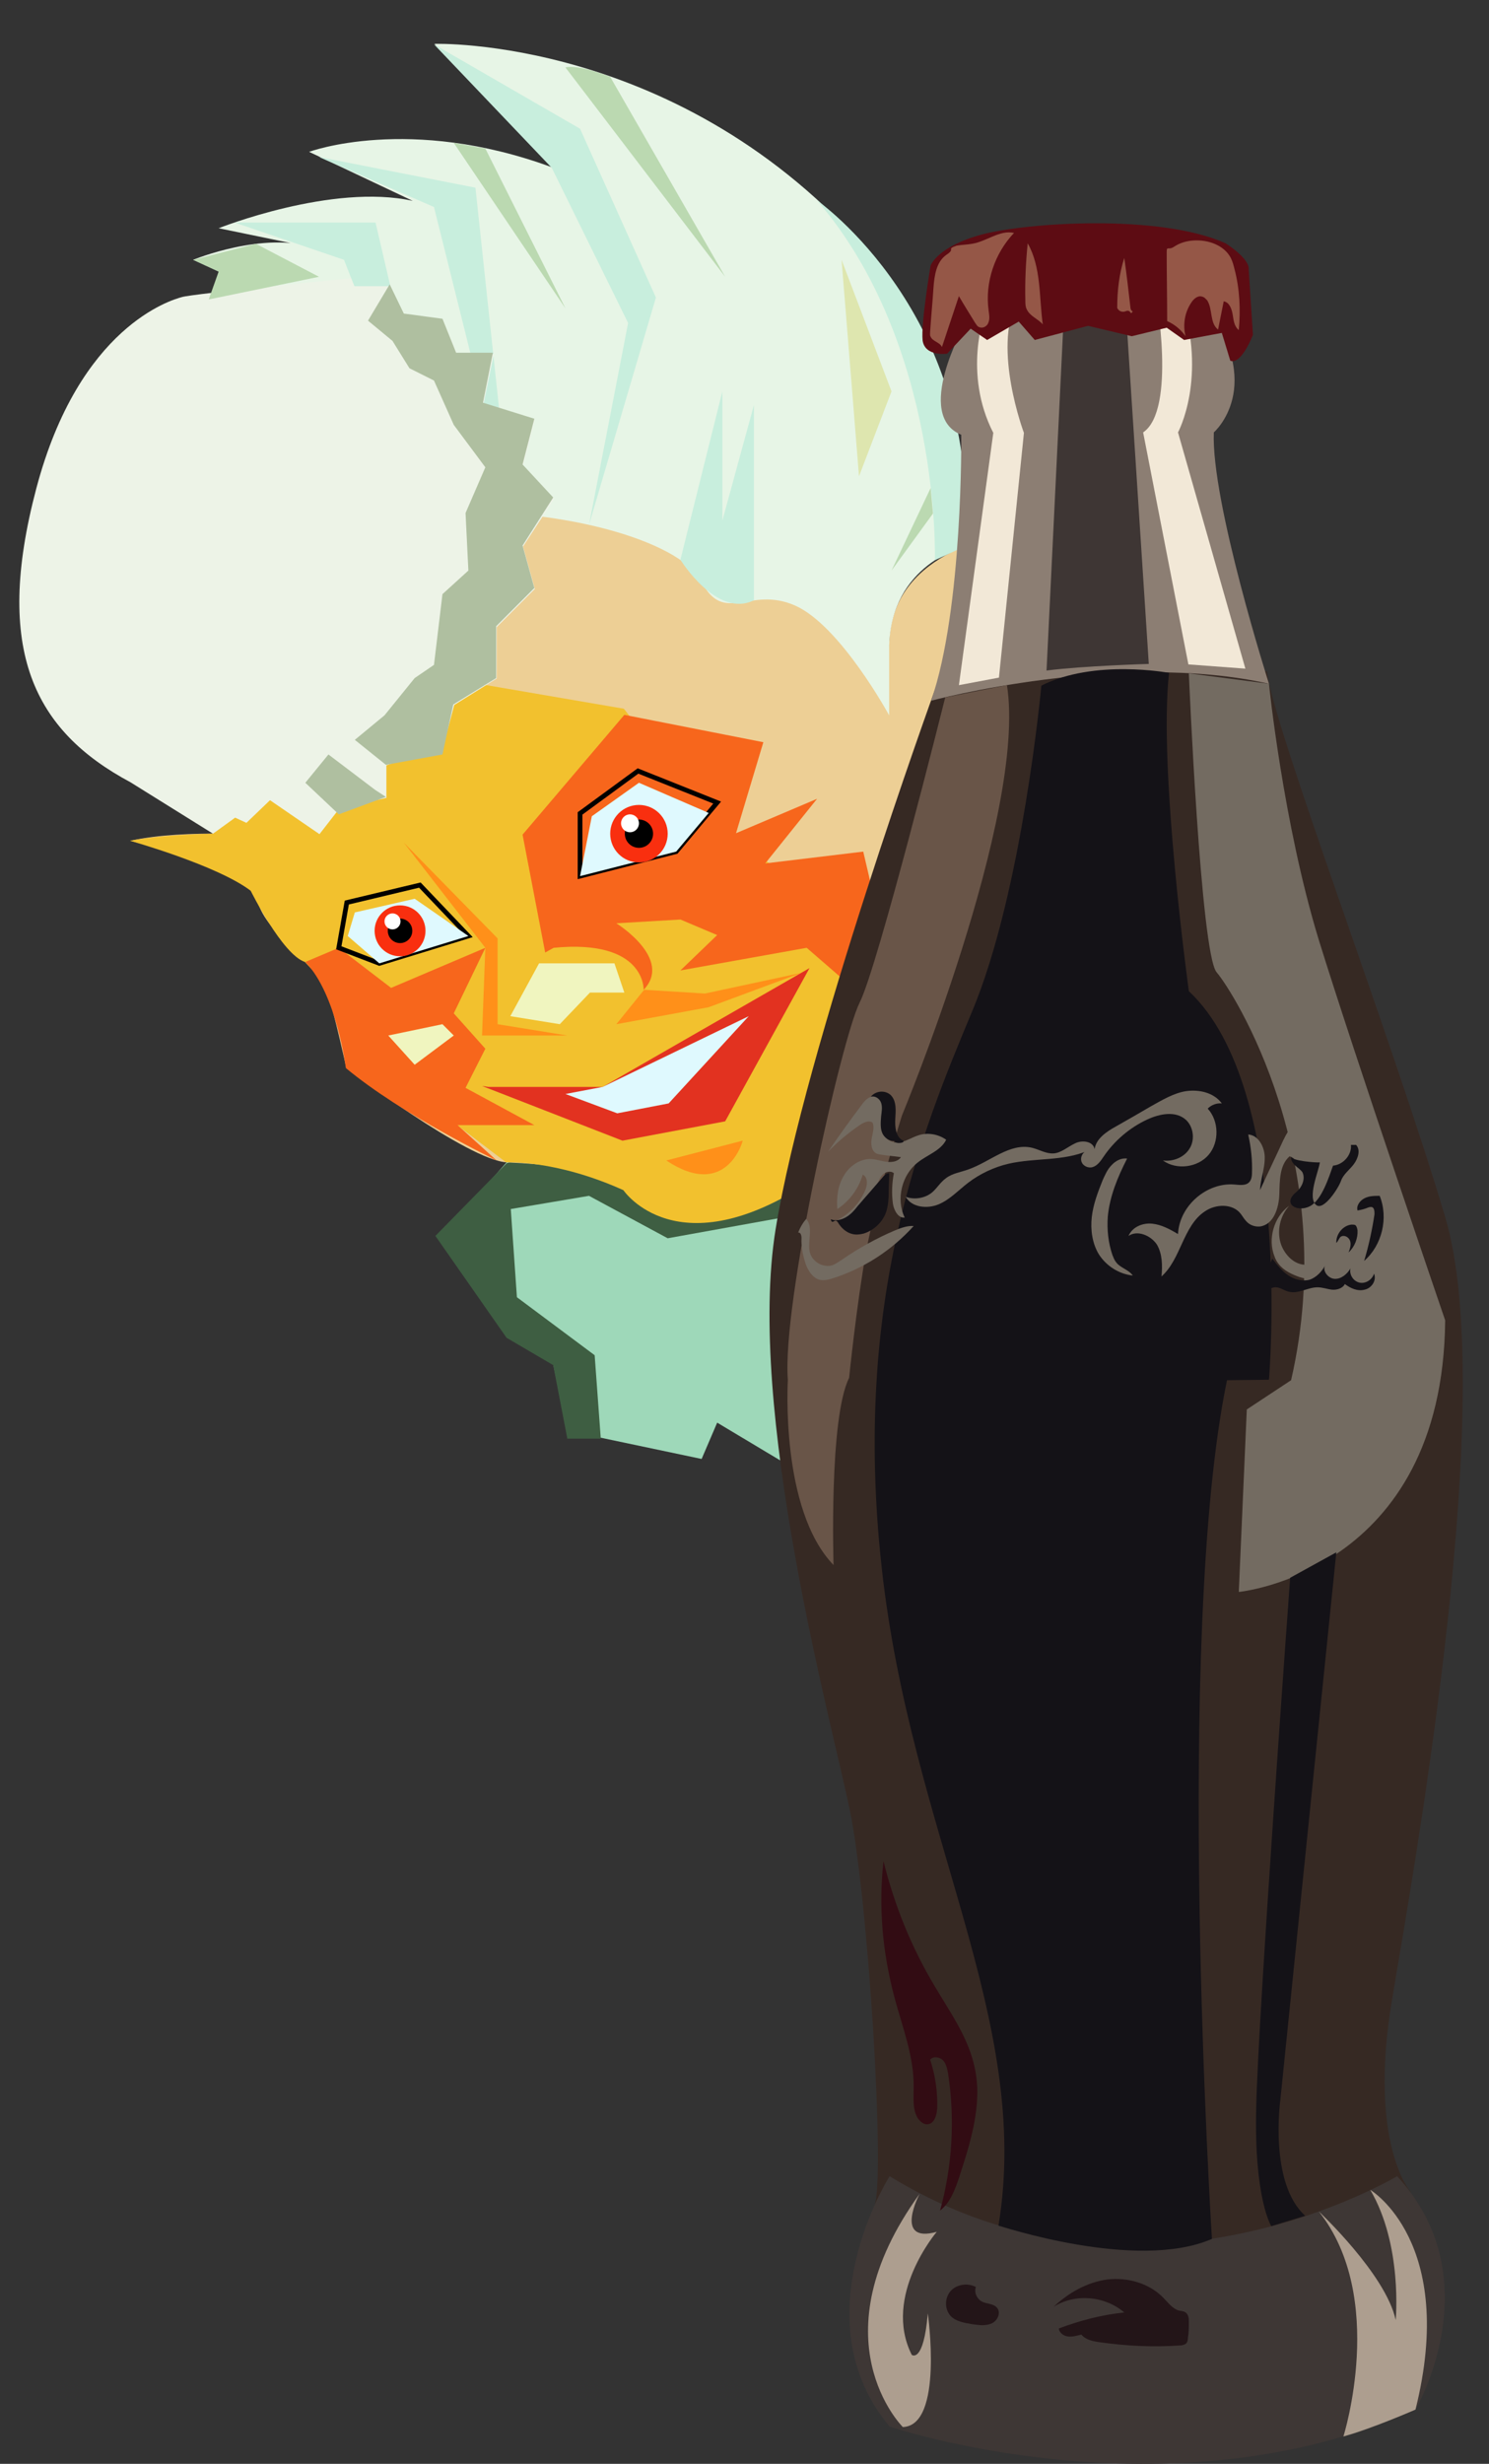 <?xml version="1.0" encoding="utf-8"?>
<!-- Generator: Adobe Illustrator 18.1.1, SVG Export Plug-In . SVG Version: 6.00 Build 0)  -->
<svg version="1.1" id="Layer_1" xmlns="http://www.w3.org/2000/svg" xmlns:xlink="http://www.w3.org/1999/xlink" x="0px" y="0px"
	 viewBox="0 0 316 522.5" enable-background="new 0 0 316 522.5" xml:space="preserve">
<rect x="0" y="0" width="316" height="522.5" fill="#333333" stroke="none"/>
<g>
	<path fill="#9ED8B9" d="M107.5,246.5l-13.6,15.4l13.6,21.6l9.9,5.8l3,14.1l28.5,6l3.3-7.7l26.4,15.8l-5.2-77.5
		C173.4,240.2,134.2,225.7,107.5,246.5z"/>
	<path fill="#3E5E42" d="M167.2,258l-25.5,4.6l-16.7-9l-16.6,2.8l1.3,18.7l16.5,12.3l1.3,17.7h-7.1l-3-15.6l-9.9-5.8l-15.1-21.6
		l15.1-15.4C107.5,246.5,165.1,230.2,167.2,258z"/>
	<path fill="#EDCF95" d="M69.3,178.3c0,0-10-1.3-21.2-1.5c-7.1-0.1-14.6,0.2-20.4,1.5c0,0,25.4,6.2,27,12.9
		c1.7,6.7,12.9,13.7,14.6,18.7c1.7,5,4.2,16.6,4.2,16.6s25.8,19.6,34.1,20s20.4,1.2,27.5,7.9c7.1,6.7,20.8,6.2,37.4-4.2
		c16.6-10.4,41.2-49.5,42-75.3c0.8-25.8,7.5-62.4,2.1-62c-5.4,0.4-27.9,4.6-27.9,24.1l-32.9-31.6l-72-15.4l-35.8,82
		C48,172.1,33.5,186.6,69.3,178.3z"/>
	<path fill="#E7F5E6" d="M188.7,137.1v14.6c0,0-10.4-19.1-20-23.3c-9.6-4.2-15,4.2-19.8-5s-31-15.4-50.1-14.6
		c-19.1,0.8-54.5-45.3-54.5-45.3l5-4.6L41,55.1c0,0,15-6.2,25.8-2.5l-20.4-4.2c0,0,24.1-9.6,41.2-5.8l-22-10.4
		c0,0,21.2-7.9,51.6,3.3l-25-26.2c0,0,52.4-1.7,92.4,44.5c0,0,22.1,25.4,20.2,62C204.7,115.9,189.1,119.6,188.7,137.1z"/>
	<path fill="#C8EEDD" d="M160,127.3V85.9l-6.7,24.5V83l-8.9,35.7C144.4,118.7,152.1,131.2,160,127.3z"/>
	<polygon fill="#C8EEDD" points="92.1,9.4 117.1,35.6 133.3,68.5 125,111.3 139.2,63.1 123.1,27.3 	"/>
	<polygon fill="#C8EEDD" points="67.7,33.3 92.1,43.9 108.3,108.9 100.9,39.8 	"/>
	<polygon fill="#C8EEDD" points="49.8,47.2 73,55.1 93.9,108.2 79.7,47.2 	"/>
	<path fill="#C8EEDD" d="M198.4,118.8c0,0,1.4-45.7-25-76.3c0,0,34.9,24.3,31.3,73.4L198.4,118.8z"/>
	<path fill="#F2C12E" d="M132.4,150.3l-38.5-6.6l-44.1,24.2l-4.7,8.9c0,0-10.2,0.1-17.5,1.5c0,0,18.5,5.2,25.6,10.6
		c0,0,6.7,13.5,11.5,15.1l32.3,34.6l10.4,7.9c0,0,10.5-0.6,24.9,5.9c0,0,11.4,17,40-2.1l13.9-40.4L172,188.7l-19.8-12.8L132.4,150.3
		z"/>
	<path fill="#F7661C" d="M115.7,202l-4.8-25l21.6-25.4l29.5,5.8l-5.8,19.3l17.2-7.3l-11,13.7l20.8-2.5l7.9,33.7l-18.7,35.8
		l10.8-38.7L171.2,201l-26.8,4.8l7.8-7.5l-7.8-3.3l-13.6,0.8c0,0,12.1,7.5,5.8,14.1c0,0,0.4-10.8-19.1-8.9"/>
	<path fill="#F7661C" d="M64.8,204l7.1-3l11.1,8.5l20-8.5l-6.7,13.9l6.7,7.5l-4.2,8.3l14.6,7.9H97.1l8.3,7.5c0,0-20-9.6-32-19.6
		C73.4,226.6,71.5,210.9,64.8,204z"/>
	<path fill="#EDF3E7" d="M27.7,165.9l17.5,10.9l4.7-3.4l2.4,1.1l5-4.8l10.5,7.2l4.2-5.4l10-2.3v-6.9l12.1-4.1l2.3-8.7l9-5.6v-10.9
		l8.1-8.1l-2.5-9l6.6-10.1l-6.6-7l2.5-9.7l-10.9-3.4l2.2-10.6h-7.8l-2.9-7.1l-9.8-1.4l-1.4-5.9h-7.7l-0.7-1.7c0,0-33.7,3.3-35.9,4
		c-2.2,0.6-21.8,6.2-30.9,40.6S7.3,155,27.7,165.9z"/>
	<polyline fill="#E23220" points="103.6,230.5 127.9,230.5 171.8,205.3 153.9,237.8 132.1,241.9 102.3,230.3 	"/>
	<polygon fill="#DFF9FE" points="120,232 131,236.1 141.9,234 158.9,215.5 127.9,230.5 	"/>
	<polygon fill="#F0F5BF" points="108.3,215.5 118.8,217.2 125.2,210.5 132.5,210.5 130.4,204.3 114.4,204.3 	"/>
	<polygon fill="none" stroke="#000000" stroke-miterlimit="10" points="123.1,185.8 123.1,172.5 135.4,163.5 152.2,170.2 
		143.5,180.6 	"/>
	<polygon fill="#DFF9FE" points="123.1,185.8 125.6,173.1 135.6,166 150.4,172.4 143.5,180.6 	"/>
	<polygon fill="none" stroke="#000000" stroke-miterlimit="10" points="99.4,198.5 89.1,187.7 73.6,191.4 71.9,201 80.5,204.3 	"/>
	<polygon fill="#DFF9FE" points="99.4,198.5 88,190.6 75.3,193.5 73.8,198.5 80.5,204.3 	"/>
	<polygon fill="#FF9019" points="120.4,219.6 105.6,217.2 105.6,199 85.7,178.7 103,201 102.3,219.6 	"/>
	<path fill="#FF9019" d="M141.4,246.1l16.2-4.2C157.7,241.9,154.2,254.6,141.4,246.1z"/>
	<polygon fill="#FF9019" points="136.7,209.9 130.8,217.2 150.4,213.6 170.1,206.3 149.6,210.7 	"/>
	<polygon fill="#F0F5BF" points="93.9,217.2 82.4,219.6 88,225.8 96.3,219.6 	"/>
	<g>
		<circle fill="#F92F0F" cx="135.6" cy="176.8" r="6.1"/>
		<circle cx="135.6" cy="176.8" r="3"/>
		<circle fill="#FFFFFF" cx="133.7" cy="174.6" r="1.9"/>
	</g>
	<g>
		<circle fill="#F92F0F" cx="84.9" cy="197.4" r="5.4"/>
		<circle cx="84.9" cy="197.4" r="2.6"/>
		<circle fill="#FFFFFF" cx="83.3" cy="195.4" r="1.7"/>
	</g>
	<polygon fill="#DEE6AF" points="182.3,101 189.2,83 178.6,55.1 	"/>
	<path fill="#BBD9B1" d="M120,14.3l33.9,44.4l-24.4-42.4C129.5,16.3,122.9,13.6,120,14.3z"/>
	<polygon fill="#BBD9B1" points="96.3,30.3 120,65.4 103,31.5 	"/>
	<polygon fill="#BBD9B1" points="197.5,103.5 189.2,121 198,108.9 	"/>
	<polygon fill="#BBD9B1" points="44.3,63.5 67.7,58.7 54.3,51.7 41,55.1 46.4,57.6 	"/>
	<polygon fill="#AFBFA0" points="79.6,167.5 69.7,160 64.8,166 71.9,172.7 81.9,169 	"/>
	<polygon fill="#AFBFA0" points="81.9,162.2 75.3,156.9 81.6,151.7 88,143.8 92.1,141 93.9,126 99.4,121 98.8,108.8 103,99.1 
		96.3,90.1 92.1,80.7 86.9,78.1 83.3,72.3 78.1,68 82.7,60.3 85.7,66.5 93.9,67.6 96.8,74.8 104.6,74.8 102.5,85.4 113.4,88.8 
		110.9,98.5 117.4,105.5 110.9,115.7 113.4,124.7 105.3,132.8 105.3,143.8 96.2,149.4 93.9,160 	"/>
	<g>
		<path fill="#362923" d="M185.6,467.7c0,0,59.2,31.7,113.8-2.8c0,0-9.1-10.2-4-40.7c5.1-30.4,22.6-128.1,11.3-166.1
			c-11.3-38-36.7-104.5-37.8-115.7c0,0-29.9-5.6-70.5,3.9c0,0-27.6,76.1-33.8,114.4c-6.2,38.3,11.7,103.8,15.7,122.9
			C184.3,402.9,187.9,461.8,185.6,467.7z"/>
		<path fill="#3E3735" d="M188.8,461.5c0,0-19.2,30.2,0,53.1c0,0,59.2,20,111.6-3.6c0,0,16.3-27.6-3.9-49.5
			C296.5,461.5,242.1,494.3,188.8,461.5z"/>
		<path fill="#8C7E73" d="M197.6,148.6c0,0,40-10.7,71.7-3.6c0,0-12.3-38.6-11.7-53.3c0,0,11.3-9.8-2.3-27.7c0,0-33.8-7.9-50.7,5.1
			c0,0-10.7,19-0.6,23.1C204,92.2,204.4,129.1,197.6,148.6z"/>
		<path fill="#AD9E8F" d="M285.1,516.7c0,0,9.3-29.4-5.2-47.7c0,0,14.2,13.3,16.3,23c0,0,1.5-15.9-5.4-27.6c0,0,18.5,11,9.6,46.6
			C300.4,511,291,515.1,285.1,516.7z"/>
		<path fill="#AD9E8F" d="M198.8,473.3c0,0-11.6,13.6-5.3,26.1c0,0,2.5,1.9,3.4-8.8c0,0,3.4,23.8-5.3,24.1c0,0-18.8-18.6,3.6-49.5
			C195.2,465.1,189.5,475.9,198.8,473.3z"/>
		<path fill="#231518" d="M238.6,490.4c-4.8,0.5-9.4,1.7-13.9,3.4c0.1,0.9,1,1.6,2,1.7s1.9-0.2,2.8-0.4c0.9,1.1,2.4,1.4,3.8,1.6
			c5.6,0.8,11.3,1.1,17,0.7c0.5,0,1-0.1,1.4-0.4c0.3-0.3,0.4-0.7,0.4-1.2c0.2-1.2,0.2-2.3,0.2-3.5c0-0.7-0.1-1.5-0.7-1.9
			c-0.4-0.3-0.9-0.3-1.4-0.4c-1.4-0.4-2.3-1.7-3.3-2.7c-3-3.1-7.6-4.4-11.9-3.9c-4.3,0.6-8.2,2.8-11.4,5.8
			C228.2,486.3,234.5,486.9,238.6,490.4z"/>
		<path fill="#231518" d="M206.4,492.9c1.4,0.2,2.8,0.4,4.1-0.2s2-2.4,1-3.4c-0.8-0.8-2.1-0.7-3.1-1.2c-1.1-0.6-1.7-1.9-1.3-3.1
			c-1.7-0.9-4-0.6-5.3,0.8s-1.4,3.8-0.1,5.3C202.8,492.3,204.6,492.6,206.4,492.9z"/>
		<path fill="#695548" d="M200.6,147.9c0,0-14.3,57.2-18.2,64.8c-3.8,7.6-16.5,63.9-15.2,79.9c0,0-1.7,27.5,9.7,39.3
			c0,0-1-31.1,3.3-39.7c0,0,1.6-15.7,3.6-26.7c2-11,7.6-28.9,7.6-28.9s26.6-63.9,22.3-91.3L200.6,147.9z"/>
		<path fill="#320C13" d="M201.2,439.7c-0.2-1-0.4-2.1-1.1-2.8c-0.7-0.7-2.1-0.9-2.7-0.1c1.1,3.3,1.6,6.8,1.5,10.3
			c-0.1,1.5-0.6,3.3-2.1,3.4c-0.8,0-1.4-0.5-1.9-1.1c-1.3-1.9-1-4.4-1-6.7c0.1-6.6-2.4-12.8-4.1-19.2c-2.5-9.4-3.4-19.2-2.3-28.8
			c2.3,9.3,5.9,18.2,10.8,26.4c3.3,5.6,7.3,11.1,8.6,17.6c1.6,7.6-0.9,15.5-3.3,22.9c-0.9,2.7-1.9,5.5-4.1,7.2
			C202.1,459.4,202.7,449.4,201.2,439.7z"/>
		<path fill="#141217" d="M257.2,474.8c0,0-8.1-127.7,3.2-182.1l8.9-0.1c0,0,5.3-61.6-17-82.4c0,0-6.5-47.1-4.2-67.5
			c0,0-15.8-3-27.1,2.7c0,0-4,43.6-14.7,69.1c-10.7,25.6-25.4,61.2-19.2,117.8s32,96,24.8,139.7
			C211.9,471.9,241.1,481.8,257.2,474.8z"/>
		<path fill="#736B61" d="M252.3,142.8c0,0,2.5,59.4,5.9,63.4c3.4,3.9,26.5,40,15.8,86.5l-9.4,6.2l-1.7,38.7c0,0,43.3-4.1,43.8-57.6
			c0,0-19.1-55.8-26.8-80.6c-7.6-24.8-10.6-54.4-10.6-54.4L252.3,142.8z"/>
		<path fill="#F2E8D7" d="M245.3,62.4c0,0,4.4,24.5-2.7,29.3l9.6,49.2l12.1,0.9L250,91.7c0,0,6.3-11.6,0.6-28.6L245.3,62.4z"/>
		<path fill="#F2E8D7" d="M212,143.7l5.3-51.9c0,0-6.7-17.8-1.5-27.9l-6.8,2.6c0,0-4.7,12.6,1.8,25.3l-7.3,53.5L212,143.7z"/>
		<path fill="#3E3634" d="M222.1,142.2L226,62l12.7,0.4l5.1,78.4C243.8,140.8,229.9,141.2,222.1,142.2z"/>
		<path fill="#736B61" d="M189.5,255.3c-0.3-2.2-0.2-4.4,0.2-6.5c-0.7-0.6-1.8-0.3-2.5,0.4c-0.6,0.7-0.9,1.6-1.2,2.5
			c-1.4,3.5-4.7,6.3-8.4,7.1c2.6-1.3,4.7-3.5,5.9-6.1c0.6-1.2,0.8-3-0.4-3.6c-0.9,3-2.8,5.6-5.4,7.3c-0.2-2.4,0.1-5,1.4-7.1
			c1.2-2.1,3.6-3.7,6-3.5c1.1,0.1,2.1,0.5,3.2,0.6s2.3-0.1,2.9-1c-1.3-0.2-2.7-0.3-4-0.5c-0.5-0.1-1-0.1-1.4-0.4
			c-0.9-0.6-1-2-0.8-3.1s0.6-2.3,0.2-3.3c-0.7-0.6-1.8-0.1-2.6,0.4c-2.5,1.7-4.8,3.6-6.9,5.8c2.3-3.4,4.7-6.7,7.1-9.9
			c0.5-0.7,1.1-1.4,1.8-1.7s1.8-0.4,2.4,0.3c0.4,0.5,0.5,1.2,0.5,1.9c0.1,1.6,0.1,3.1,0.2,4.7c0,0.5,0,1.1,0.3,1.5
			c0.5,1.1,2.1,1.4,3.3,1.1s2.3-1,3.5-1.4c2-0.7,4.3-0.3,6,0.9c-1.1,2.3-4,3.2-6,4.8c-3.4,2.6-4.7,7.8-2.8,11.7
			C190.6,258.4,189.7,256.6,189.5,255.3z"/>
		<path fill="#736B61" d="M244.1,234.7c-2.4,1.4-4.8,2.8-7.3,4.2c-2,1.1-4.2,2.6-4.5,4.8c-0.3-1.7-2.7-2-4.2-1.2
			c-1.5,0.7-2.9,2-4.5,2.1c-1.6,0.1-3-0.8-4.6-1.2c-4.7-1.1-8.9,3-13.5,4.6c-1.6,0.6-3.4,0.8-4.8,1.9c-1.1,0.8-1.8,2-2.8,2.9
			c-1.5,1.3-3.8,1.7-5.7,1c1.3,2.3,4.6,2.6,7,1.6s4.2-3,6.3-4.6c2.5-1.9,5.5-3.3,8.5-4c5.6-1.3,11.7-0.5,16.9-2.8
			c-1,0.1-1.7,1.3-1.4,2.3s1.5,1.5,2.4,1.2c1-0.3,1.7-1.3,2.3-2.2c2.3-3.4,5.6-6.2,9.3-7.9c2.6-1.2,6-1.9,8.2,0.1
			c1.6,1.5,1.9,4.2,0.8,6c-1.1,1.9-3.5,2.9-5.7,2.6c2.9,2.1,7.4,1.5,9.7-1.2c2.3-2.7,2.2-7.2-0.2-9.8c0.8-0.8,1.9-1.2,3-1.1
			c-1.7-2.3-4.8-3-7.6-2.6C249.1,231.8,246.6,233.3,244.1,234.7z"/>
		<path fill="#736B61" d="M169.4,261.4c0.5-0.1,0.7,0.6,0.7,1.1c-0.1,1.9,0.3,3.8,0.9,5.6c0.5,1.4,1.5,2.9,2.9,3.3
			c0.9,0.2,1.9,0,2.8-0.3c6.6-2.1,12.5-5.9,17.2-11.1c-1.3-0.1-2.7,0.4-3.9,0.9c-4,1.7-7.8,3.8-11.4,6.3c-0.6,0.4-1.2,0.8-1.9,1.1
			c-1.8,0.6-4-0.5-4.7-2.3c-0.9-2.4,0.8-5.5-0.9-7.5C170.4,259.3,169.8,260.3,169.4,261.4z"/>
		<path fill="#736B61" d="M235.1,258c-0.2,2.8,0.1,5.6,1,8.2c0.2,0.5,0.4,1,0.7,1.4c0.9,1.3,2.7,1.6,3.6,2.9c-2.9-0.3-5.6-2-7.2-4.5
			c-1.4-2.3-1.8-5.2-1.5-7.9c0.3-2.7,1.3-5.3,2.3-7.8c0.5-1.1,1-2.3,1.9-3.2c0.8-0.9,2.1-1.6,3.3-1.4
			C237.2,249.6,235.5,253.7,235.1,258z"/>
		<path fill="#736B61" d="M264.9,240.6c0.6,2.7,0.9,5.4,0.8,8.2c0,0.6-0.1,1.3-0.5,1.8c-0.7,0.9-2.1,0.7-3.2,0.6
			c-5.9-0.5-11.7,4.5-12,10.5c-1.7-1-3.5-2-5.5-2.2s-4.2,0.7-5,2.6c1.9-1.3,4.7-0.1,6,1.8c1.2,2,1.2,4.5,1,6.8
			c2.1-1.9,3.2-4.5,4.4-7.1s2.5-5.2,4.8-6.7c2.3-1.6,5.9-1.7,7.6,0.5c0.4,0.5,0.7,1.1,1.2,1.6c0.7,0.8,1.8,1.2,2.9,1.1
			c2.9-0.4,4-3.9,4.1-6.8c0.1-2.9,0-6.2,2.2-8.1c2.2,1.3,5,1.5,7.4,0.6c-1.8-0.2-3.7-0.5-5-1.7c-1.3-1.2-1.7-3.6-0.2-4.7
			c1.2-0.9,3-0.3,3.9,0.9c0.9,1.2,1.1,2.7,1.1,4.2c0,4.5-1.7,9-4.6,12.4c3.9-1.4,6.5-5.8,5.8-10c2.3-0.2,4.5-1.9,5.3-4.1
			c-1.4,1.4-3.2,2.3-5.2,2.5c0.4-1.8,0.7-3.7,0.1-5.4c-0.5-1.7-2-3.3-3.8-3.5c-2.9-0.3-4.9,2.8-6.2,5.5c-1.6,3.5-3.3,7-4.9,10.5
			c0.1-2.3,1-4.5,1-6.7C268.5,243.4,267.1,240.7,264.9,240.6z"/>
		<path fill="#736B61" d="M284,256.2c-2.1,2.1-4.3,4.6-4.3,7.6c0,1.2,0.3,2.5-0.4,3.4c-0.5,0.8-1.6,1.1-2.6,1
			c-2.2-0.2-4-2.1-4.8-4.2c-1-2.8-0.3-6.1,1.7-8.3c-3.3,2.4-4.6,7.1-3.1,10.8c0.2,0.6,0.5,1.1,0.9,1.6c1.1,1.4,2.7,2.1,4.3,2.7
			c1,0.3,2.1,0.6,3.1,0.2c1.3-0.6,1.8-2.2,3.1-2.9c-0.3,1.2,1,2.3,2.2,2.2c1.2,0,2.3-0.8,3.2-1.6c-0.2,0.9,0.1,2,0.9,2.6
			c0.7,0.6,1.8,0.8,2.7,0.4c0.4-1-0.5-2.1-1.4-2.7c-0.9-0.6-2-1-2.5-2c-1.1,0-2.2,0-3.3-0.1c-0.3,0-0.7-0.1-0.9-0.3
			c-0.4-0.3-0.4-0.9-0.3-1.3c0.3-2.1,1.6-4,3.4-5c0.7-0.4,1.7-0.6,2.2,0c0.5,0.5,0.4,1.3,0.3,2c-0.4,1.8-0.8,3.5-1.5,5.2
			c0.4,0.4,1.1,0.4,1.6,0c0.5-0.4,0.7-0.9,1-1.4c1.5-3.4,3-7.1,2.1-10.7c-1,0.9-2,1.8-3,2.7c-0.2-1.5-2-2.3-3.5-2
			C283.5,256.4,285,255.2,284,256.2z"/>
		<path fill="#141217" d="M176.3,258.6c0,0,0.1,0,0.1,0c1,0.4,2.2,0.1,3.2-0.5s1.7-1.4,2.4-2.3c1.7-2,3.5-4,5.2-6
			c0.4-0.5,0.9-1,1.5-1c0,1.4-0.1,2.8-0.1,4.1c0,1.3-0.1,2.7-0.5,4c-0.7,2.2-2.6,4-4.8,4.7c-0.8,0.2-1.6,0.3-2.4,0.1
			c-1.3-0.3-2.4-1.3-3.1-2.5C177.1,258.2,176.7,259.9,176.3,258.6z"/>
		<path fill="#141217" d="M189.9,242c-1.2,0.1-2.3-0.8-2.7-1.8s-0.3-2.3-0.2-3.5c0.1-0.9,0.3-1.9,0-2.8c-0.3-0.9-1.3-1.6-2.2-1.3
			c1-1.3,3.1-1.5,4.3-0.3c1.2,1.3,1,3.3,0.9,5s0.1,3.9,1.7,4.6C192.1,242.5,189.8,242.6,189.9,242z"/>
		<path fill="#141217" d="M275.1,252.8c-3.1,2.5,0.2,4.4,2.9,3c2.5-1.3,4-6.1,4.9-8.6c2.2-0.2,4-2.3,3.8-4.4c0.4,0,0.7,0,1.1,0
			c1,1.1,0.4,2.9-0.5,4.1c-0.9,1.2-2.2,2.1-2.7,3.5c-0.5,1.5-3.6,6.3-5.2,5.2c-2.1-1.5,0.5-7.3,0.7-9.1c-0.5,0.1-6.4-0.3-6-1.3
			c-0.3,0.7,0.2,1.4,0.7,1.9c0.5,0.5,1.2,0.9,1.6,1.5C277.1,250,276.3,251.8,275.1,252.8z"/>
		<path fill="#141217" d="M270.9,273c-1.1-0.1-2,0.7-2.9,1.2c-1.8,1-4.1,1-5.9,0.2c2.1-3,6.8-4,7.9-7.5c1,1.3,2,2.6,3.3,3.5
			c1.3,0.9,3,1.4,4.6,1c1.5-0.5,2.7-1.8,3.4-3.2c-0.8,1.2,0.5,2.9,1.9,3c1.4,0.1,2.7-1,3.4-2.2c-0.3,1.3,0.6,2.7,1.9,3
			s2.7-0.6,3.1-1.9c0.6,1.4-0.5,3.1-2,3.4c-1.5,0.4-3-0.3-4.2-1.2c-0.4,0.9-1.7,1.3-2.7,1.2s-2-0.5-3.1-0.5c-2.1,0-4.1,1.5-6.2,0.9
			C272.6,273.7,271.8,273.1,270.9,273z"/>
		<path fill="#141217" d="M287.6,259.8c-0.2-0.1-0.5-0.1-0.8-0.1c-1.8,0.2-3.3,2-3.2,3.9c0.4-0.4,0.5-0.9,0.9-1.3
			c0.7-0.5,1.7,0,2,0.8c0.3,0.8,0,1.7-0.3,2.5c1.3-1.2,2-3,1.9-4.7C288,260.4,287.9,260,287.6,259.8z"/>
		<path fill="#141217" d="M290.3,256.1c0.3-0.1,0.6-0.2,0.9-0.1c0.5,0.2,0.5,1,0.5,1.5c-0.5,3.3-1.2,6.6-2.2,9.9
			c3.8-3.3,5.2-9.1,3.3-13.8c-1.1,0-2.2,0-3.2,0.5c-1,0.5-1.8,1.6-1.5,2.6C288.8,256.6,289.6,256.4,290.3,256.1z"/>
		<path fill="#141217" d="M269.8,472.1c0,0-3.7-5.8-3.2-25.3c0.4-19.4,7.2-112.2,7.2-112.2l9.8-5.4l-11.9,116.3
			c0,0-2.4,17.5,5.3,24.4L269.8,472.1z"/>
		<path fill="#5D0C13" d="M201,75c0,0-4.7,0.7-5.2-2.8c-0.4-3.5,1.7-15.9,1.7-15.9s1.5-4.1,11-6.6s37.6-4.4,51.6,1.9
			c0,0,5.1,3.2,4.9,5.5l0.9,13.9c0,0-2.4,6.4-4.8,5.5l-1.8-5.9l-8,1.5l-3.7-2.6l-7.4,1.8l-9.3-2.2l-11.3,3l-3.4-3.9l-6.7,3.9
			l-3.5-2.4L201,75z"/>
		<path fill="#955747" d="M240.4,66c-0.3,0-0.5-0.5-0.5-0.8c-0.4-3.5-0.8-7-1.3-10.5c-1.1,3.4-1.5,7-1.5,10.6c0.3,0.7,1.1,1,1.8,0.7
			C240.1,65.5,239.8,67.1,240.4,66z"/>
		<path fill="#955747" d="M247.6,53.5c0,4.9,0.1,9.8,0.1,14.6c1.6,0.7,2.9,1.8,3.9,3.2c-0.6-2.4-0.2-5,1.2-7.1
			c0.5-0.8,1.4-1.6,2.3-1.3c0.5,0.1,0.8,0.5,1.1,0.8c1.2,1.9,0.5,4.8,2.3,6.2c0.4-2,0.8-4,1.2-6c1.2,0.2,1.7,1.6,1.9,2.8
			c0.2,1.2,0.3,2.5,1.3,3.3c0.4-4.3,0.2-8.7-0.9-12.9c-0.2-0.8-0.4-1.6-0.8-2.4c-1.4-2.7-4.8-3.9-7.9-3.7c-1.5,0.1-2.9,0.5-4.1,1.3
			C247.9,53.2,247.6,52,247.6,53.5z"/>
		<path fill="#955747" d="M200.9,54c-2.2,1.5-2.6,4.4-2.8,7.1c-0.2,3.1-0.5,6.1-0.7,9.2c0,0.4-0.1,0.8,0.1,1.1c0.4,1,2,1.2,2.4,2.2
			c1.2-3.6,2.4-7.2,3.6-10.8c1.1,1.9,2.3,3.8,3.4,5.6c0.3,0.4,0.5,0.9,1,1c0.8,0.3,1.7-0.3,1.9-1.1c0.3-0.8,0.1-1.7,0-2.5
			c-0.8-5.9,1.3-12.1,5.4-16.4c-3-0.7-5.8,1.8-8.9,2.3c-1.1,0.2-2.2,0.2-3.3,0.4C200.7,52.9,202.9,52.7,200.9,54z"/>
		<path fill="#955747" d="M221.3,68.8c-0.8-5.8-0.3-12.1-3.2-17.2c-0.4,4-0.6,8.1-0.5,12.1c0,0.7,0,1.3,0.3,1.9
			C218.6,67.1,220.3,67.6,221.3,68.8z"/>
	</g>
</g>
</svg>
